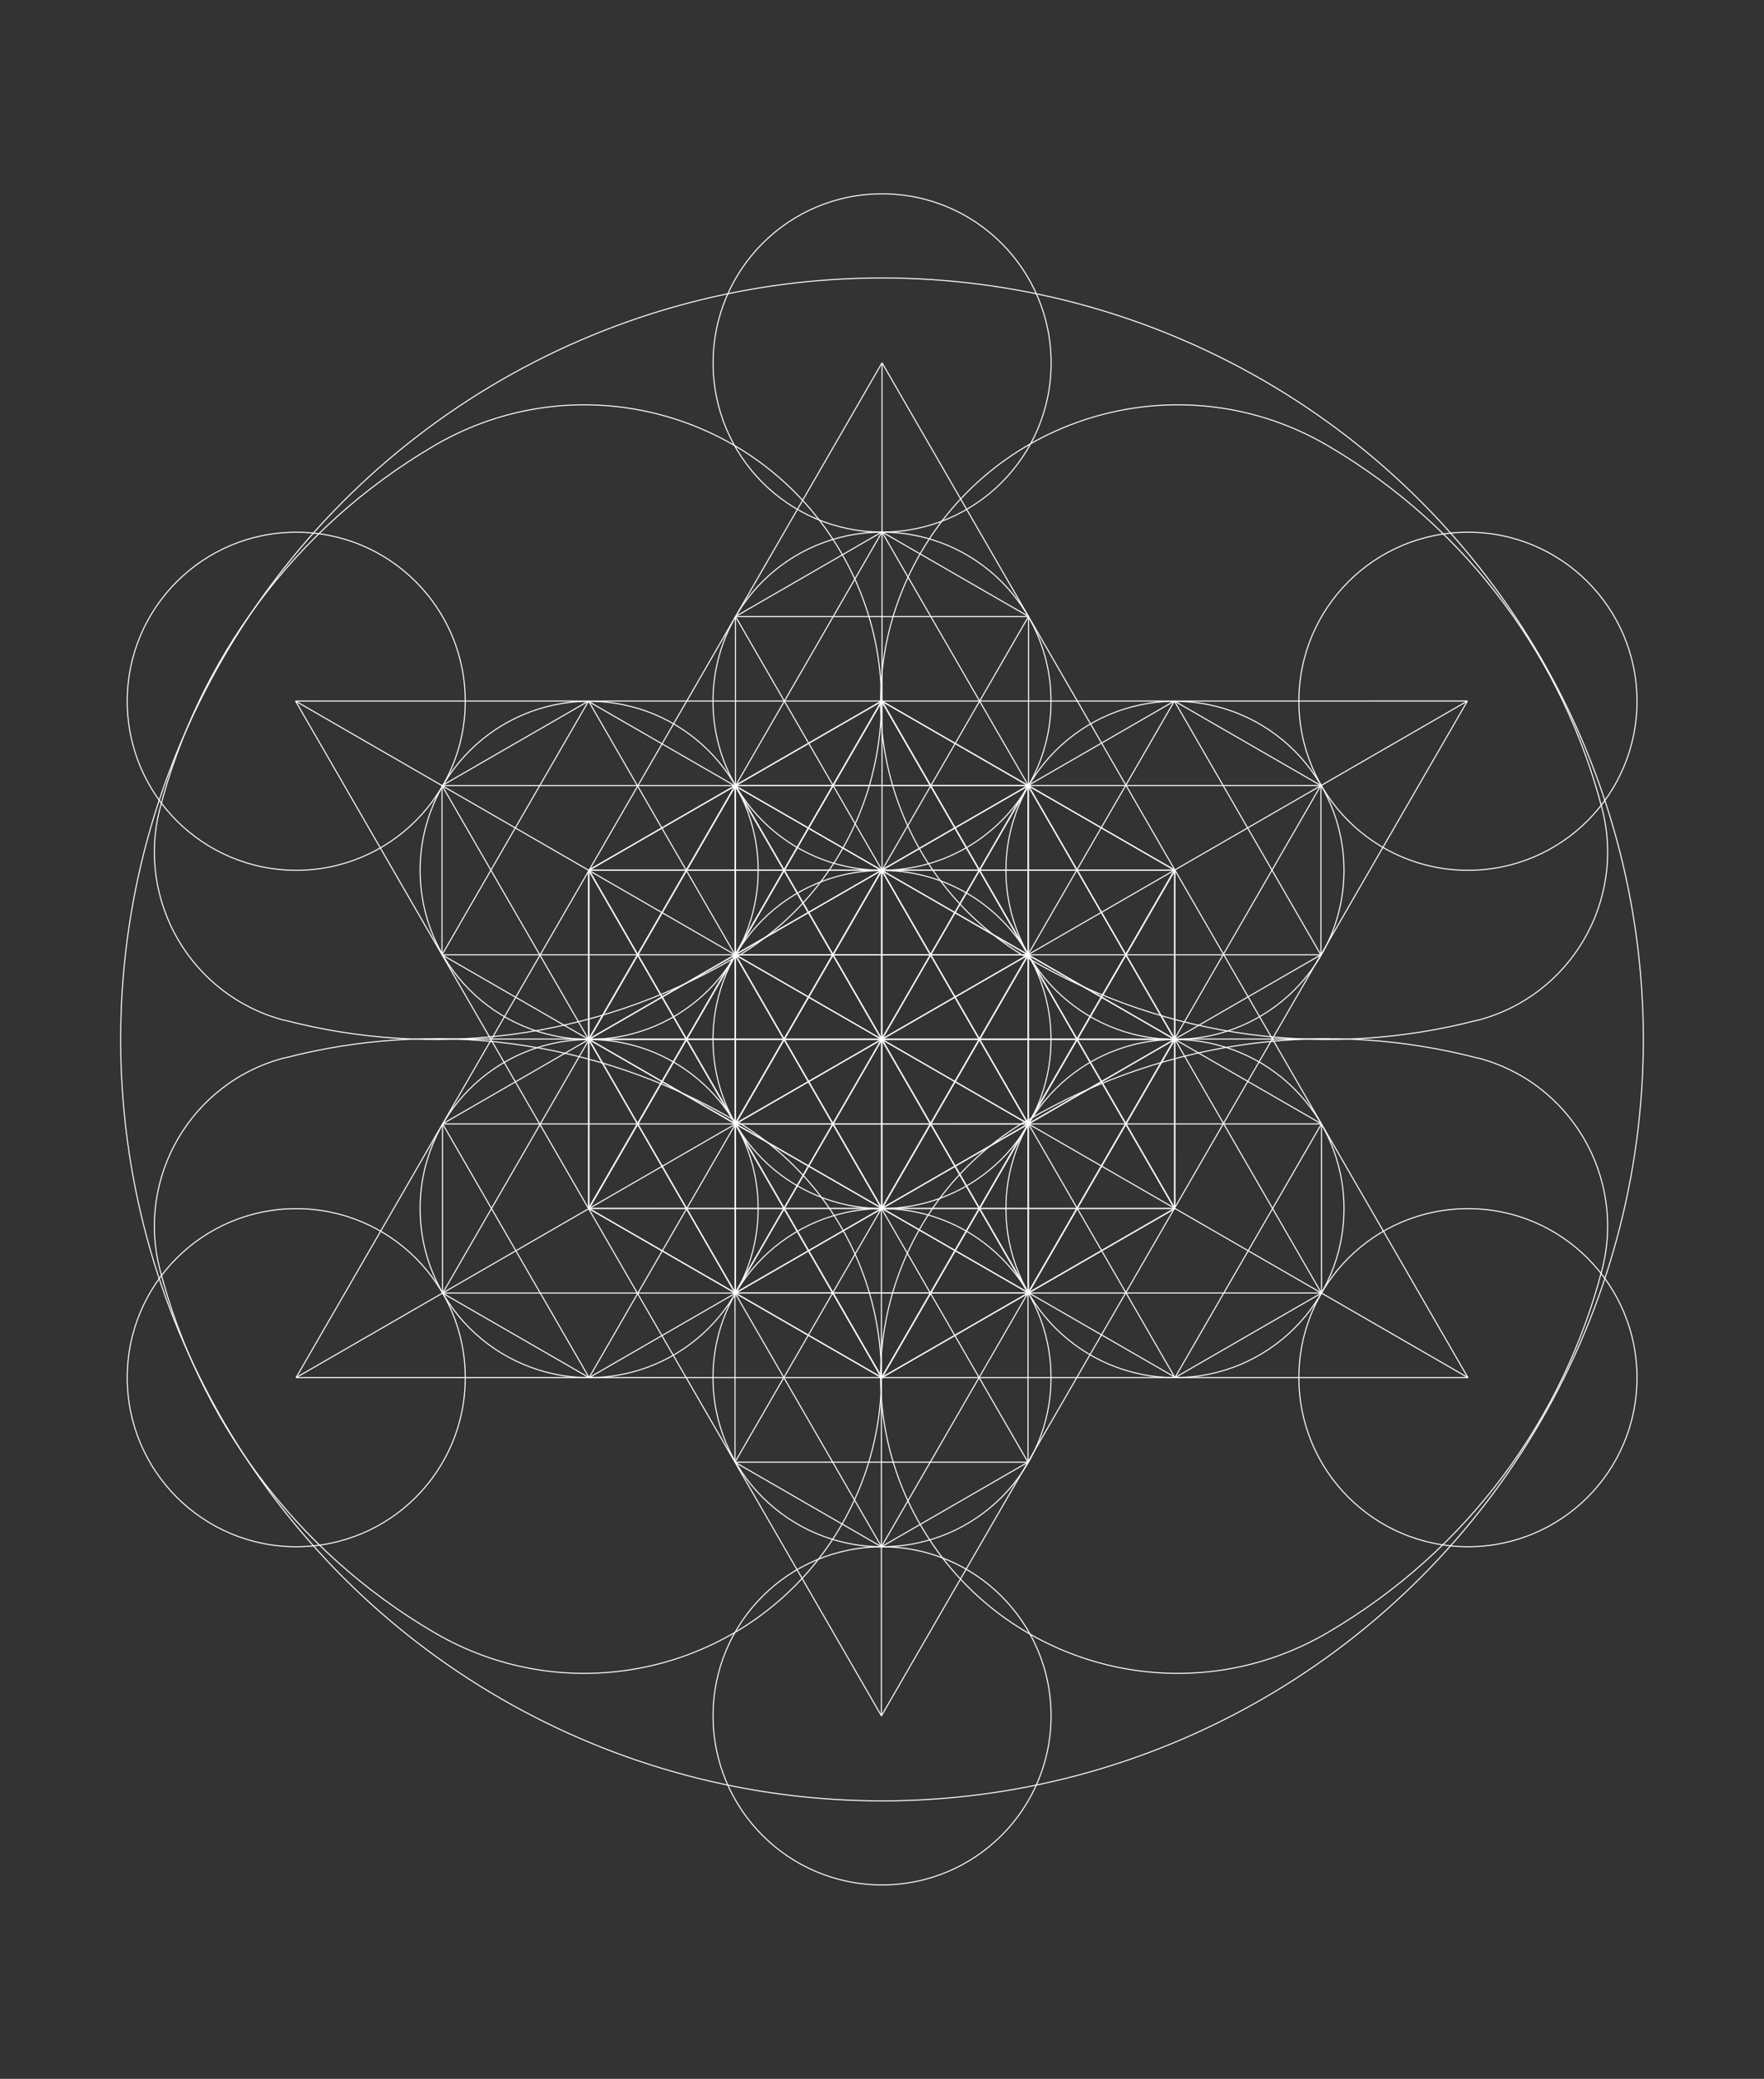 <?xml version="1.0" encoding="utf-8"?>
<!-- Generator: Adobe Illustrator 16.0.0, SVG Export Plug-In . SVG Version: 6.00 Build 0)  -->
<!DOCTYPE svg PUBLIC "-//W3C//DTD SVG 1.1//EN" "http://www.w3.org/Graphics/SVG/1.1/DTD/svg11.dtd">
<svg version="1.1" id="Layer_1" xmlns="http://www.w3.org/2000/svg" xmlns:xlink="http://www.w3.org/1999/xlink" x="0px" y="0px"
	 width="1683.969px" height="1984.252px" viewBox="0 0 1683.969 1984.252" enable-background="new 0 0 1683.969 1984.252"
	 xml:space="preserve">
<rect x="0" y="0" width="1683.969" height="1984.252" fill="#333333" stroke="none"/>
<g id="_x36_4Tetra3DFullGroup">
	<g id="back" display="none">
		<rect id="image" y="-13.988" display="inline" fill="#130E22" width="1683.969" height="2012.229"/>
	</g>
	<g id="sixtyFour">
		<g>
			<line fill="none" stroke="#FFFFFF" stroke-miterlimit="10" x1="842.024" y1="346.29" x2="842.005" y2="1153.506"/>
			<line fill="none" stroke="#FFFFFF" stroke-miterlimit="10" x1="981.701" y1="911.422" x2="282.635" y2="1314.961"/>
			<line fill="none" stroke="#FFFFFF" stroke-miterlimit="10" x1="702.276" y1="911.422" x2="1401.341" y2="1314.925"/>
			<line fill="none" stroke="#FFFFFF" stroke-miterlimit="10" x1="842.851" y1="669.658" x2="1121.934" y2="830.753"/>
			<line fill="none" stroke="#FFFFFF" stroke-miterlimit="10" x1="1121.934" y1="1153.365" x2="841.487" y2="1315.229"/>
			<line fill="none" stroke="#FFFFFF" stroke-miterlimit="10" x1="562.276" y1="1153.401" x2="562.294" y2="830.07"/>
			<line fill="none" stroke="#FFFFFF" stroke-miterlimit="10" x1="1121.686" y1="830.07" x2="1121.735" y2="1153.653"/>
			<line fill="none" stroke="#FFFFFF" stroke-miterlimit="10" x1="842.851" y1="1315.411" x2="562.276" y2="1153.472"/>
			<line fill="none" stroke="#FFFFFF" stroke-miterlimit="10" x1="561.881" y1="830.896" x2="841.827" y2="669.265"/>
			<line fill="none" stroke="#FFFFFF" stroke-miterlimit="10" x1="422.473" y1="1072.765" x2="981.771" y2="749.9"/>
			<line fill="none" stroke="#FFFFFF" stroke-miterlimit="10" x1="981.845" y1="588.468" x2="981.845" y2="1234.47"/>
			<line fill="none" stroke="#FFFFFF" stroke-miterlimit="10" x1="702.133" y1="588.413" x2="702.133" y2="1233.034"/>
			<line fill="none" stroke="#FFFFFF" stroke-miterlimit="10" x1="701.881" y1="750.007" x2="1261.52" y2="1072.749"/>
			<line fill="none" stroke="#FFFFFF" stroke-miterlimit="10" x1="561.881" y1="991.737" x2="1121.934" y2="1314.727"/>
			<line fill="none" stroke="#FFFFFF" stroke-miterlimit="10" x1="562.33" y1="1314.995" x2="1121.649" y2="992.079"/>
			<line fill="none" stroke="#FFFFFF" stroke-miterlimit="10" x1="282.635" y1="1314.961" x2="1401.341" y2="1314.925"/>
			<line fill="none" stroke="#FFFFFF" stroke-miterlimit="10" x1="562.151" y1="992.079" x2="1121.934" y2="992.079"/>
			<line fill="none" stroke="#FFFFFF" stroke-miterlimit="10" x1="702.168" y1="588.468" x2="981.845" y2="588.468"/>
			<line fill="none" stroke="#FFFFFF" stroke-miterlimit="10" x1="982.474" y1="749.9" x2="701.521" y2="749.935"/>
			<line fill="none" stroke="#FFFFFF" stroke-miterlimit="10" x1="1121.686" y1="830.608" x2="562.294" y2="830.625"/>
			<line fill="none" stroke="#FFFFFF" stroke-miterlimit="10" x1="981.701" y1="911.317" x2="702.276" y2="911.352"/>
			<line fill="none" stroke="#FFFFFF" stroke-miterlimit="10" x1="1261.52" y1="1072.749" x2="422.473" y2="1072.765"/>
			<line fill="none" stroke="#FFFFFF" stroke-miterlimit="10" x1="1121.934" y1="1153.545" x2="562.276" y2="1153.472"/>
			<line fill="none" stroke="#FFFFFF" stroke-miterlimit="10" x1="1261.52" y1="1234.197" x2="422.473" y2="1234.252"/>
			<line fill="none" stroke="#FFFFFF" stroke-miterlimit="10" x1="841.487" y1="508.675" x2="422.564" y2="1234.324"/>
			<line fill="none" stroke="#FFFFFF" stroke-miterlimit="10" x1="841.72" y1="669.658" x2="562.438" y2="1153.401"/>
			<line fill="none" stroke="#FFFFFF" stroke-miterlimit="10" x1="981.845" y1="588.413" x2="562.347" y2="1314.995"/>
			<line fill="none" stroke="#FFFFFF" stroke-miterlimit="10" x1="981.701" y1="911.567" x2="842.005" y2="1153.506"/>
			<line fill="none" stroke="#FFFFFF" stroke-miterlimit="10" x1="1122.004" y1="830.07" x2="841.827" y2="1315.229"/>
			<line fill="none" stroke="#FFFFFF" stroke-miterlimit="10" x1="1121.593" y1="992.079" x2="981.845" y2="1234.129"/>
			<line fill="none" stroke="#FFFFFF" stroke-miterlimit="10" x1="1261.466" y1="1072.783" x2="1121.574" y2="1315.033"/>
			<line fill="none" stroke="#FFFFFF" stroke-miterlimit="10" x1="282.635" y1="1314.961" x2="842.024" y2="346.29"/>
			<line fill="none" stroke="#FFFFFF" stroke-miterlimit="10" x1="981.808" y1="749.9" x2="702.796" y2="1233.034"/>
			<line fill="none" stroke="#FFFFFF" stroke-miterlimit="10" x1="841.933" y1="507.706" x2="1261.52" y2="1234.324"/>
			<line fill="none" stroke="#FFFFFF" stroke-miterlimit="10" x1="562.401" y1="1314.995" x2="422.564" y2="1072.765"/>
			<line fill="none" stroke="#FFFFFF" stroke-miterlimit="10" x1="562.294" y1="992.079" x2="702.205" y2="1234.324"/>
			<line fill="none" stroke="#FFFFFF" stroke-miterlimit="10" x1="562.042" y1="830.032" x2="841.487" y2="1314.024"/>
			<line fill="none" stroke="#FFFFFF" stroke-miterlimit="10" x1="702.276" y1="911.53" x2="842.005" y2="1153.472"/>
			<line fill="none" stroke="#FFFFFF" stroke-miterlimit="10" x1="702.133" y1="588.413" x2="1121.686" y2="1315.033"/>
			<line fill="none" stroke="#FFFFFF" stroke-miterlimit="10" x1="842.076" y1="669.265" x2="1121.504" y2="1153.365"/>
			<line fill="none" stroke="#FFFFFF" stroke-miterlimit="10" x1="701.576" y1="748.931" x2="981.845" y2="1234.179"/>
			<line fill="none" stroke="#FFFFFF" stroke-miterlimit="10" x1="842.024" y1="346.29" x2="1401.341" y2="1314.925"/>
			<line fill="none" stroke="#FFFFFF" stroke-miterlimit="10" x1="1121.504" y1="1315.033" x2="1261.52" y2="1234.197"/>
			<line fill="none" stroke="#FFFFFF" stroke-miterlimit="10" x1="1261.52" y1="1234.197" x2="1261.52" y2="1072.749"/>
			<line fill="none" stroke="#FFFFFF" stroke-miterlimit="10" x1="841.988" y1="507.706" x2="702.168" y2="588.45"/>
			<line fill="none" stroke="#FFFFFF" stroke-miterlimit="10" x1="422.473" y1="1234.252" x2="562.33" y2="1314.961"/>
			<line fill="none" stroke="#FFFFFF" stroke-miterlimit="10" x1="422.473" y1="1072.765" x2="422.473" y2="1234.252"/>
			<line fill="none" stroke="#FFFFFF" stroke-miterlimit="10" x1="981.845" y1="588.413" x2="841.988" y2="507.706"/>
		</g>
		<g>
			<line fill="none" stroke="#FFFFFF" stroke-miterlimit="10" x1="841.451" y1="1637.793" x2="841.471" y2="830.577"/>
			<line fill="none" stroke="#FFFFFF" stroke-miterlimit="10" x1="701.774" y1="1072.661" x2="1400.841" y2="669.122"/>
			<line fill="none" stroke="#FFFFFF" stroke-miterlimit="10" x1="981.199" y1="1072.661" x2="282.135" y2="669.158"/>
			<line fill="none" stroke="#FFFFFF" stroke-miterlimit="10" x1="840.625" y1="1314.425" x2="561.542" y2="1153.329"/>
			<line fill="none" stroke="#FFFFFF" stroke-miterlimit="10" x1="561.542" y1="830.717" x2="841.988" y2="668.854"/>
			<line fill="none" stroke="#FFFFFF" stroke-miterlimit="10" x1="1121.199" y1="830.681" x2="1121.182" y2="1154.013"/>
			<line fill="none" stroke="#FFFFFF" stroke-miterlimit="10" x1="561.79" y1="1154.013" x2="561.74" y2="830.429"/>
			<line fill="none" stroke="#FFFFFF" stroke-miterlimit="10" x1="840.625" y1="668.671" x2="1121.199" y2="830.611"/>
			<line fill="none" stroke="#FFFFFF" stroke-miterlimit="10" x1="1121.595" y1="1153.188" x2="841.648" y2="1314.817"/>
			<line fill="none" stroke="#FFFFFF" stroke-miterlimit="10" x1="1261.003" y1="911.318" x2="701.704" y2="1234.183"/>
			<line fill="none" stroke="#FFFFFF" stroke-miterlimit="10" x1="701.631" y1="1395.614" x2="701.631" y2="749.613"/>
			<line fill="none" stroke="#FFFFFF" stroke-miterlimit="10" x1="981.343" y1="1395.669" x2="981.343" y2="751.048"/>
			<line fill="none" stroke="#FFFFFF" stroke-miterlimit="10" x1="981.595" y1="1234.075" x2="421.956" y2="911.333"/>
			<line fill="none" stroke="#FFFFFF" stroke-miterlimit="10" x1="1121.595" y1="992.345" x2="561.542" y2="669.356"/>
			<line fill="none" stroke="#FFFFFF" stroke-miterlimit="10" x1="1121.146" y1="669.087" x2="561.826" y2="992.003"/>
			<line fill="none" stroke="#FFFFFF" stroke-miterlimit="10" x1="1400.841" y1="669.122" x2="282.135" y2="669.158"/>
			<line fill="none" stroke="#FFFFFF" stroke-miterlimit="10" x1="1121.324" y1="992.003" x2="561.542" y2="992.003"/>
			<line fill="none" stroke="#FFFFFF" stroke-miterlimit="10" x1="981.308" y1="1395.614" x2="701.631" y2="1395.614"/>
			<line fill="none" stroke="#FFFFFF" stroke-miterlimit="10" x1="701.002" y1="1234.183" x2="981.954" y2="1234.146"/>
			<line fill="none" stroke="#FFFFFF" stroke-miterlimit="10" x1="561.79" y1="1153.474" x2="1121.182" y2="1153.458"/>
			<line fill="none" stroke="#FFFFFF" stroke-miterlimit="10" x1="701.774" y1="1072.765" x2="981.199" y2="1072.73"/>
			<line fill="none" stroke="#FFFFFF" stroke-miterlimit="10" x1="421.956" y1="911.333" x2="1261.003" y2="911.318"/>
			<line fill="none" stroke="#FFFFFF" stroke-miterlimit="10" x1="561.542" y1="830.538" x2="1121.199" y2="830.611"/>
			<line fill="none" stroke="#FFFFFF" stroke-miterlimit="10" x1="421.956" y1="749.885" x2="1261.003" y2="749.831"/>
			<line fill="none" stroke="#FFFFFF" stroke-miterlimit="10" x1="841.988" y1="1475.408" x2="1260.911" y2="749.758"/>
			<line fill="none" stroke="#FFFFFF" stroke-miterlimit="10" x1="841.756" y1="1314.425" x2="1121.038" y2="830.681"/>
			<line fill="none" stroke="#FFFFFF" stroke-miterlimit="10" x1="701.631" y1="1395.669" x2="1121.129" y2="669.087"/>
			<line fill="none" stroke="#FFFFFF" stroke-miterlimit="10" x1="701.774" y1="1072.515" x2="841.471" y2="830.577"/>
			<line fill="none" stroke="#FFFFFF" stroke-miterlimit="10" x1="561.472" y1="1154.013" x2="841.648" y2="668.854"/>
			<line fill="none" stroke="#FFFFFF" stroke-miterlimit="10" x1="561.883" y1="992.003" x2="701.631" y2="749.954"/>
			<line fill="none" stroke="#FFFFFF" stroke-miterlimit="10" x1="422.01" y1="911.299" x2="561.901" y2="669.049"/>
			<line fill="none" stroke="#FFFFFF" stroke-miterlimit="10" x1="1400.841" y1="669.122" x2="841.451" y2="1637.793"/>
			<line fill="none" stroke="#FFFFFF" stroke-miterlimit="10" x1="701.668" y1="1234.183" x2="980.68" y2="751.048"/>
			<line fill="none" stroke="#FFFFFF" stroke-miterlimit="10" x1="841.543" y1="1476.377" x2="421.956" y2="749.758"/>
			<line fill="none" stroke="#FFFFFF" stroke-miterlimit="10" x1="1121.074" y1="669.087" x2="1260.911" y2="911.318"/>
			<line fill="none" stroke="#FFFFFF" stroke-miterlimit="10" x1="1121.182" y1="992.003" x2="981.271" y2="749.758"/>
			<line fill="none" stroke="#FFFFFF" stroke-miterlimit="10" x1="1121.434" y1="1154.05" x2="841.988" y2="670.058"/>
			<line fill="none" stroke="#FFFFFF" stroke-miterlimit="10" x1="981.199" y1="1072.552" x2="841.471" y2="830.611"/>
			<line fill="none" stroke="#FFFFFF" stroke-miterlimit="10" x1="981.343" y1="1395.669" x2="561.79" y2="669.049"/>
			<line fill="none" stroke="#FFFFFF" stroke-miterlimit="10" x1="841.399" y1="1314.817" x2="561.972" y2="830.717"/>
			<line fill="none" stroke="#FFFFFF" stroke-miterlimit="10" x1="981.899" y1="1235.151" x2="701.631" y2="749.904"/>
			<line fill="none" stroke="#FFFFFF" stroke-miterlimit="10" x1="841.451" y1="1637.793" x2="282.135" y2="669.158"/>
			<line fill="none" stroke="#FFFFFF" stroke-miterlimit="10" x1="561.972" y1="669.049" x2="421.956" y2="749.885"/>
			<line fill="none" stroke="#FFFFFF" stroke-miterlimit="10" x1="421.956" y1="749.885" x2="421.956" y2="911.333"/>
			<line fill="none" stroke="#FFFFFF" stroke-miterlimit="10" x1="841.487" y1="1476.377" x2="981.308" y2="1395.632"/>
			<line fill="none" stroke="#FFFFFF" stroke-miterlimit="10" x1="1261.003" y1="749.831" x2="1121.146" y2="669.122"/>
			<line fill="none" stroke="#FFFFFF" stroke-miterlimit="10" x1="1261.003" y1="911.318" x2="1261.003" y2="749.831"/>
			<line fill="none" stroke="#FFFFFF" stroke-miterlimit="10" x1="701.631" y1="1395.669" x2="841.487" y2="1476.377"/>
		</g>
		<circle id="border" display="none" fill="none" stroke="#FFFFFF" stroke-width="6" cx="841.983" cy="992.126" r="726.798"/>
		<g>
			<g>
				<g>
					<path fill="none" stroke="#FFFFFF" d="M701.289,914.447C836.343,835.269,881.642,661.6,802.463,526.545
						c-79.175-135.057-252.845-180.354-387.899-101.177"/>
					<path fill="none" stroke="#FFFFFF" d="M313.386,813.269"/>
					<path fill="none" stroke="#FFFFFF" d="M701.174,914.25c-135.002,79.144-289.301,96.077-429.638,59.474"/>
					<path fill="none" stroke="#FFFFFF" d="M152.777,771.376c36.579-140.397,126.736-266.833,261.788-346.008"/>
					<path fill="none" stroke="#FFFFFF" d="M152.777,771.376c-23.137,88.703,30.016,179.368,118.719,202.501"/>
					<path fill="none" stroke="#FFFFFF" d="M473.996,855.161"/>
				</g>
				<g>
					<path fill="none" stroke="#FFFFFF" d="M980.771,914.447C845.717,835.269,800.418,661.6,879.597,526.545
						c79.175-135.057,252.845-180.354,387.899-101.177"/>
					<path fill="none" stroke="#FFFFFF" d="M1368.674,813.269"/>
					<path fill="none" stroke="#FFFFFF" d="M980.887,914.25c135.002,79.144,289.301,96.077,429.637,59.474"/>
					<path fill="none" stroke="#FFFFFF" d="M1529.283,771.376c-36.578-140.397-126.736-266.833-261.787-346.008"/>
					<path fill="none" stroke="#FFFFFF" d="M1529.283,771.376c23.137,88.703-30.016,179.368-118.719,202.501"/>
					<path fill="none" stroke="#FFFFFF" d="M1208.064,855.161"/>
				</g>
			</g>
			<g>
				<g>
					<path fill="none" stroke="#FFFFFF" d="M980.771,1069.181c-135.054,79.178-180.353,252.848-101.174,387.902
						c79.175,135.055,252.845,180.352,387.898,101.176"/>
					<path fill="none" stroke="#FFFFFF" d="M1368.674,1170.358"/>
					<path fill="none" stroke="#FFFFFF" d="M980.886,1069.378c135.002-79.144,289.302-96.078,429.638-59.475"/>
					<path fill="none" stroke="#FFFFFF" d="M1529.283,1212.251c-36.579,140.398-126.736,266.834-261.788,346.008"/>
					<path fill="none" stroke="#FFFFFF" d="M1529.283,1212.251c23.137-88.703-30.017-179.369-118.72-202.502"/>
					<path fill="none" stroke="#FFFFFF" d="M1208.063,1128.466"/>
				</g>
				<g>
					<path fill="none" stroke="#FFFFFF" d="M701.289,1069.181c135.055,79.178,180.353,252.848,101.174,387.902
						c-79.175,135.055-252.845,180.352-387.899,101.176"/>
					<path fill="none" stroke="#FFFFFF" d="M313.386,1170.358"/>
					<path fill="none" stroke="#FFFFFF" d="M701.173,1069.378c-135.002-79.144-289.301-96.078-429.637-59.475"/>
					<path fill="none" stroke="#FFFFFF" d="M152.776,1212.251c36.578,140.398,126.736,266.834,261.787,346.008"/>
					<path fill="none" stroke="#FFFFFF" d="M152.776,1212.251c-23.136-88.703,30.016-179.369,118.719-202.502"/>
					<path fill="none" stroke="#FFFFFF" d="M473.995,1128.466"/>
				</g>
			</g>
		</g>
		<line fill="none" stroke="#FFFFFF" x1="414.563" y1="991.784" x2="1269.405" y2="991.784"/>
		<circle id="border_1_" fill="none" stroke="#FFFFFF" cx="841.984" cy="992.126" r="726.798"/>
	</g>
	<g id="fruit">
		<g>
			<path fill="none" stroke="#FFFFFF" d="M1003.332,992.205c0,89.435-72.331,161.333-161.343,161.333
				c-89.193,0-161.346-72.322-161.346-161.333c0-89.253,72.271-161.354,161.346-161.354
				C931.081,830.73,1003.332,902.951,1003.332,992.205z"/>
			<path fill="none" stroke="#FFFFFF" d="M1003.332,669.316c0,89.213-72.331,161.333-161.343,161.333
				c-89.193,0-161.346-72.321-161.346-161.333c0-89.454,72.271-161.354,161.346-161.354
				C931.081,507.882,1003.332,580.164,1003.332,669.316z"/>
			<path fill="none" stroke="#FFFFFF" d="M723.748,830.73c0,89.271-72.331,161.353-161.344,161.353
				c-89.284,0-161.347-72.34-161.347-161.354c0-89.214,72.332-161.332,161.347-161.332
				C651.438,669.276,723.748,741.517,723.748,830.73z"/>
			<path fill="none" stroke="#FFFFFF" d="M723.748,1153.597c0,89.354-72.331,161.335-161.344,161.335
				c-89.284,0-161.347-72.341-161.347-161.335c0-89.392,72.332-161.352,161.347-161.352
				C651.438,992.146,723.748,1064.306,723.748,1153.597z"/>
			<path fill="none" stroke="#FFFFFF" d="M1003.332,1314.992c0,89.452-72.331,161.354-161.343,161.354
				c-89.193,0-161.346-72.341-161.346-161.354c0-89.415,72.271-161.335,161.346-161.335
				C931.081,1153.561,1003.332,1225.779,1003.332,1314.992z"/>
			<path fill="none" stroke="#FFFFFF" d="M1282.998,1153.597c0,89.354-72.331,161.335-161.344,161.335
				c-89.193,0-161.347-72.341-161.347-161.335c0-89.352,72.332-161.352,161.347-161.352
				C1210.667,992.245,1282.998,1064.344,1282.998,1153.597z"/>
			<path fill="none" stroke="#FFFFFF" d="M1282.998,830.73c0,89.271-72.331,161.353-161.344,161.353
				c-89.193,0-161.347-72.34-161.347-161.354c0-89.214,72.332-161.332,161.347-161.332
				C1210.667,669.376,1282.998,741.517,1282.998,830.73z"/>
			<path fill="none" stroke="#FFFFFF" d="M1003.433,346.529c0,89.112-72.331,161.334-161.343,161.334
				c-89.424,0-161.345-72.322-161.345-161.334c0-89.453,72.333-161.535,161.345-161.535
				C931.201,185.056,1003.433,257.255,1003.433,346.529z"/>
			<path fill="none" stroke="#FFFFFF" d="M444.152,669.356c0,89.149-72.331,161.334-161.346,161.334
				c-89.214,0-161.345-72.321-161.345-161.334c0-89.232,72.332-161.354,161.345-161.354
				C371.84,507.882,444.152,580.164,444.152,669.356z"/>
			<path fill="none" stroke="#FFFFFF" d="M444.152,1314.992c0,89.452-72.331,161.354-161.346,161.354
				c-89.214,0-161.345-72.341-161.345-161.354c0-89.415,72.332-161.335,161.345-161.335
				C371.821,1153.657,444.152,1225.779,444.152,1314.992z"/>
			<path fill="none" stroke="#FFFFFF" d="M1562.734,1314.992c0,89.452-72.333,161.354-161.348,161.354
				c-89.44,0-161.439-72.341-161.439-161.354c0-89.415,72.331-161.335,161.439-161.335
				C1490.401,1153.561,1562.734,1225.779,1562.734,1314.992z"/>
			<path fill="none" stroke="#FFFFFF" d="M1562.734,669.356c0,89.213-72.333,161.334-161.348,161.334
				c-89.44,0-161.439-72.321-161.439-161.334c0-89.232,72.331-161.354,161.439-161.354
				C1490.401,507.923,1562.734,580.164,1562.734,669.356z"/>
			<path fill="none" stroke="#FFFFFF" d="M1003.394,1637.778c0,89.174-72.331,161.354-161.344,161.354
				c-89.441,0-161.344-72.341-161.344-161.354c0-89.438,72.291-161.354,161.344-161.354
				C931.162,1476.387,1003.394,1548.625,1003.394,1637.778z"/>
		</g>
	</g>
	<g id="hexagon">
		<polygon fill="#FFFFFF" fill-opacity="0" stroke="#FFE86D" stroke-miterlimit="10" stroke-opacity="0" points="-7,507 834,21 
			1675,507 1675,1478 834,1963 -7,1478 		"/>
	</g>
</g>
</svg>
